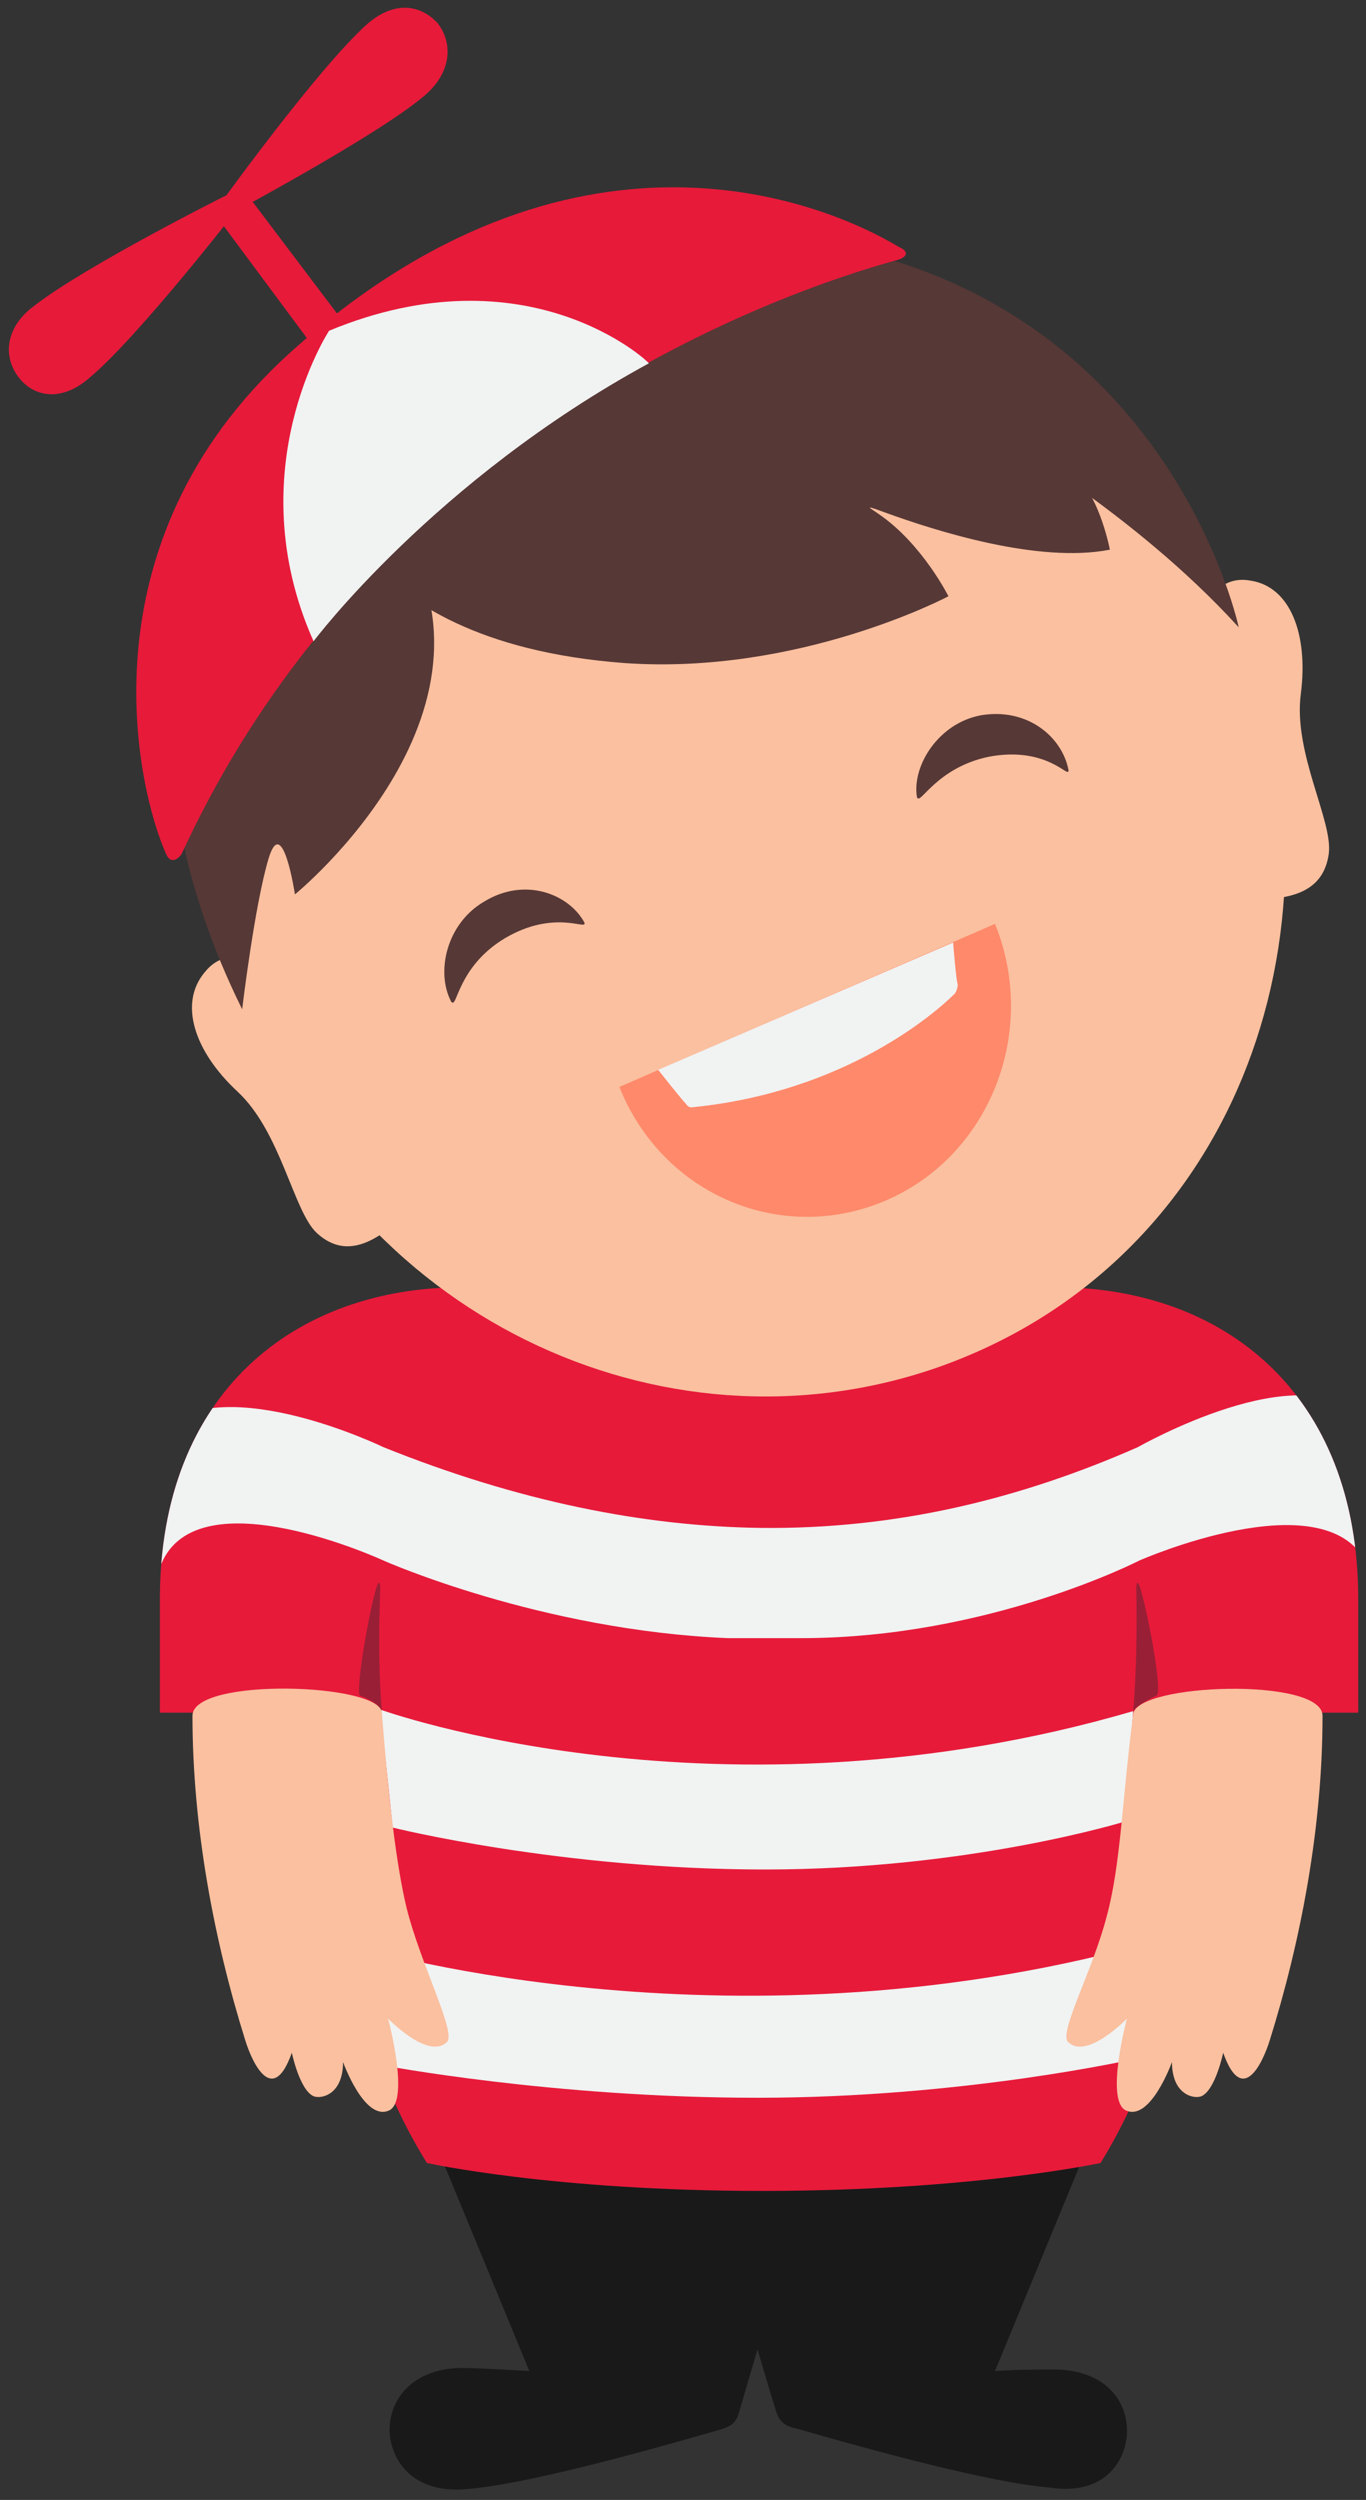 <?xml version="1.0" encoding="utf-8"?>
<!-- Generator: Adobe Illustrator 26.0.2, SVG Export Plug-In . SVG Version: 6.00 Build 0)  -->
<svg version="1.1" id="Layer_1" xmlns="http://www.w3.org/2000/svg" xmlns:xlink="http://www.w3.org/1999/xlink" x="0px" y="0px"
	 viewBox="0 0 88 161" style="enable-background:new 0 0 88 161;" xml:space="preserve">
<rect x="0" y="0" width="88" height="161" fill="#333333" stroke="none"/>
<style type="text/css">
	.st0{fill:#191919;}
	.st1{fill:#E71A3A;}
	.st2{fill:#FAC09F;}
	.st3{fill:#563836;}
	.st4{fill:none;stroke:#563836;stroke-width:7.072631e-02;stroke-linecap:round;stroke-linejoin:round;stroke-miterlimit:10;}
	.st5{fill:#F1F2F2;}
	.st6{fill:#FF896B;}
	.st7{fill:#991F36;}
	.st8{clip-path:url(#SVGID_00000085221624547421655430000010313959624618909336_);fill:#F1F2F2;}
</style>
<desc>Created with Sketch.</desc>
<g>
	<g>
		<g>
			<defs>
				<path id="SVGID_1_" d="M87.5,103c0-13.3-8.7-20.1-19.5-20.1H52.4h-7.1H29.8c-10.8,0-19.5,6.8-19.5,20.1v7.3l12.5,0
					c-0.6,9.1-1.6,18.8,4.7,29c0,0,8.1,1.8,21.6,1.8c13.5,0,21.8-1.8,21.8-1.8c6.3-10.2,6-22.2,4.7-29l11.9,0V103z"/>
			</defs>
			<clipPath id="SVGID_00000041983369168398148120000007535202224138891402_">
				<use xlink:href="#SVGID_1_"  style="overflow:visible;"/>
			</clipPath>
		</g>
	</g>
	<g>
		<g>
			<path class="st0" d="M72.6,156.8L72.6,156.8c0.1-2.2-1.4-4.1-4.5-4.2c-1.1,0-2.5,0-4,0.1l8-19.4H26.1l8,19.4
				c-1.8-0.1-3.4-0.2-4.5-0.2c-3.1,0.1-4.6,2.1-4.5,4.2h0c0,0,0,0,0,0v0h0c0.2,2.2,1.9,3.9,5,3.6c3.7-0.3,11-2.3,16.2-3.8
				c0.7-0.2,1.1-0.4,1.3-1.1c0.2-0.7,1.2-4.1,1.2-4.1s1,3.4,1.2,4c0.2,0.7,0.7,1,1.3,1.1c5.2,1.5,12.6,3.5,16.3,3.8
				C70.7,160.7,72.4,159,72.6,156.8L72.6,156.8L72.6,156.8C72.6,156.8,72.6,156.8,72.6,156.8"/>
			<path class="st1" d="M87.5,103c0-13.3-8.7-20.1-19.5-20.1H52.4h-7.1H29.8c-10.8,0-19.5,6.8-19.5,20.1v7.3l12.5,0
				c-0.6,9.1-1.6,18.8,4.7,29c0,0,8.1,1.8,21.6,1.8c13.5,0,21.8-1.8,21.8-1.8c6.3-10.2,6-22.2,4.7-29l11.9,0V103z"/>
			<polygon class="st1" points="25.8,25.6 23.8,27.2 14,14 15.9,12.5 			"/>
			<path class="st2" d="M80.4,41.3c6.8,19.2-1.1,40.2-20.1,46.8c-17.7,6.1-37.9-3.4-44.6-22.5c-6.8-19.2,2.2-40.1,20.1-46.8
				C53.7,12,73.7,22.1,80.4,41.3"/>
			<path class="st2" d="M17.2,62.3c0,0-2.4-1.7-4,0.3c-1.7,2-0.7,5.1,2.1,7.7c2.8,2.6,3.6,7.7,5.1,9.1c2.6,2.4,5.1-0.9,6.3-1.5
				c1.2-0.6-3.7-10.8-3.7-10.8L17.2,62.3z"/>
			<path class="st2" d="M77.3,39.8c0,0,0.8-2.9,3.3-2.4c2.5,0.4,3.7,3.4,3.2,7.3c-0.5,3.8,2.1,8.2,1.8,10.3
				c-0.5,3.5-4.5,2.7-5.8,3.1c-1.3,0.4-3.9-10.7-3.9-10.7L77.3,39.8z"/>
			<path class="st3" d="M32.5,60.4c3.2-1.9,5.4-0.5,5.1-1c-1-1.8-3.8-2.9-6.4-1.3c-2.4,1.4-3.1,4.5-2.1,6.4
				C29.4,64.9,29.5,62.2,32.5,60.4"/>
			<path class="st4" d="M32.5,60.4c3.2-1.9,5.4-0.5,5.1-1c-1-1.8-3.8-2.9-6.4-1.3c-2.4,1.4-3.1,4.5-2.1,6.4
				C29.4,64.9,29.5,62.2,32.5,60.4z"/>
			<path class="st3" d="M63.7,48.7c3.7-0.7,5.2,1.4,5.1,0.9c-0.4-2.1-2.6-4-5.6-3.5c-2.7,0.5-4.4,3.2-4.1,5.2
				C59.2,51.9,60.3,49.4,63.7,48.7"/>
			<path class="st4" d="M63.7,48.7c3.7-0.7,5.2,1.4,5.1,0.9c-0.4-2.1-2.6-4-5.6-3.5c-2.7,0.5-4.4,3.2-4.1,5.2
				C59.2,51.9,60.3,49.4,63.7,48.7z"/>
			<path class="st3" d="M20.7,29.9c0,0,1,11.4,19.5,12.8c11.3,0.8,20.9-4.3,20.9-4.3s-1.7-3.4-4.5-5.3c-0.4-0.3-1.2-0.7,0.4-0.1
				c3.3,1.2,9.9,3.3,14.5,2.4c0,0-0.8-4.2-2.7-5c-4.8-2.1,3.9,2.2,11,10c0,0-3.9-18.5-23.2-23.9C42,12.3,28.8,19.1,20.7,29.9"/>
			<path class="st3" d="M22.9,27.9C10.1,33.7,7.7,49,15.6,65c0,0,0.8-6.7,1.7-9.7c0.9-3,1.7,2.3,1.7,2.3s15-12.2,6.2-24.3
				C22.5,29.5,22.9,27.9,22.9,27.9"/>
			<path class="st1" d="M57.6,16.8C51.1,18.6,24.4,27.4,11.7,55c-0.2,0.3-0.7,0.7-1,0c-1.8-4-5.7-19.9,8-32.3
				c18.1-16.3,34.2-9.8,39.2-6.8C58.6,16.2,58.5,16.6,57.6,16.8"/>
			<path class="st5" d="M21.2,21.3c0,0-5.9,9-1,20c0,0,7.8-10.4,21.6-17.9C41.8,23.3,34,16,21.2,21.3"/>
			<path class="st1" d="M13,14.8c2-1.1,11.2-6,14.3-8.6c1.8-1.5,1.9-3.4,0.9-4.7l0,0c0,0,0,0,0,0c0,0,0,0,0,0l0,0
				c-1.1-1.2-2.8-1.5-4.6,0.1C20.5,4.4,14.3,12.9,13,14.8C12.9,14.8,12.9,14.9,13,14.8"/>
			<path class="st1" d="M16.8,11.5c-1.4,1.9-7.9,10.2-11,12.8c-1.8,1.6-3.6,1.3-4.6,0l0,0c0,0,0,0,0,0c0,0,0,0,0,0v0
				c-1-1.3-0.9-3.2,1-4.6C5.4,17.2,14.6,12.5,16.8,11.5C16.7,11.5,16.8,11.5,16.8,11.5"/>
			<path class="st6" d="M64.1,59.5c2.8,6.9-0.3,14.9-7,17.8c-6.7,2.9-14.4-0.3-17.2-7.3L64.1,59.5z"/>
			<path class="st5" d="M42.4,68.9l19-8.2c0,0,0.2,2.5,0.3,2.7c0,0.2-0.1,0.5-0.2,0.6c-1.2,1.2-7,6.3-16.8,7.3
				c-0.1,0-0.3,0.1-0.5-0.2C43.9,70.8,42.4,68.9,42.4,68.9"/>
			<path class="st5" d="M24.5,110.1c0,0,21.8,7.9,48.5,0.1l-0.5,7.1c0,0-10,3.1-23.2,3.1c-13.2,0-24-2.7-24-2.7L24.5,110.1z"/>
			<path class="st5" d="M23.5,125.5c0,0,24.2,7.2,51.3-0.6l-1.7,7.7c0,0-11,2.5-24.3,2.5c-13.2,0-24.2-2.1-24.2-2.1L23.5,125.5z"/>
		</g>
		<g>
			<path class="st2" d="M12.4,110.5c0,7.2,1.4,14.5,3.4,20.9c0.5,1.6,1.8,4.2,3,0.8c0,0,0.5,2.4,1.4,2.8c0.5,0.2,1.9-0.1,1.9-2.2
				c0,0,1.4,3.9,3,3.1c1.3-0.7-0.1-5.9-0.1-5.9s2.6,2.7,3.8,1.5c0.6-0.6-1.7-5-2.6-8.6c-0.7-2.9-1.2-7.4-1.6-12.6
				C24.5,108.4,12.4,108,12.4,110.5"/>
			<path class="st2" d="M85.2,110.5c0,7.2-1.4,14.5-3.4,20.9c-0.5,1.6-1.8,4.2-3,0.8c0,0-0.5,2.4-1.4,2.8c-0.5,0.2-1.9-0.1-1.9-2.2
				c0,0-1.4,3.9-3,3.1c-1.3-0.7,0.1-5.9,0.1-5.9s-2.6,2.7-3.8,1.5c-0.6-0.6,1.6-4.6,2.5-8.1c0.9-3.3,1-7.6,1.7-13
				C73.2,108.4,85.2,108,85.2,110.5"/>
			<path class="st7" d="M24.6,110.2c0,0-0.3-2.9-0.1-7.9c0-0.4-0.1-0.6-0.3,0.1c-0.6,2.2-1.3,6.7-1,6.8
				C24.5,109.7,24.6,110.2,24.6,110.2"/>
			<path class="st7" d="M73,110.2c0,0,0.3-2.9,0.2-7.9c0-0.4,0.1-0.6,0.3,0.1c0.6,2.2,1.4,6.7,1,6.8C73.2,109.8,73,110.2,73,110.2"
				/>
		</g>
		<g>
			<defs>
				<path id="SVGID_00000107575107896349628810000010516726374055893378_" d="M87.5,103c0-13.3-8.7-20.1-19.5-20.1H52.4h-7.1H29.8
					c-10.8,0-19.5,6.8-19.5,20.1v7.3l12.5,0c-0.6,9.1-1.6,18.8,4.7,29c0,0,8.1,1.8,21.6,1.8c13.5,0,21.8-1.8,21.8-1.8
					c6.3-10.2,6-22.2,4.7-29l11.9,0V103z"/>
			</defs>
			<clipPath id="SVGID_00000111154403218680869610000013530603690705550523_">
				<use xlink:href="#SVGID_00000107575107896349628810000010516726374055893378_"  style="overflow:visible;"/>
			</clipPath>
			<path style="clip-path:url(#SVGID_00000111154403218680869610000013530603690705550523_);fill:#F1F2F2;" d="M87.6,91.4
				c-3.6-4.3-14.3,1.8-14.3,1.8c-7.5,3.3-15.5,5.3-24.3,5.2c-7.5-0.1-15.6-1.7-24.3-5.2c0,0-10.1-4.9-14.3-1.2
				c-4.8,4.2-2.7,14.8,0,8.7c2.4-5.7,14.3-0.2,14.3-0.2s10.1,4.5,22.2,5c0.3,0,1.1,0,2.1,0c1.1,0,2.3,0,2.6,0c12.1,0,21.8-5,21.8-5
				s11.8-5.2,14.6,0.1C90.9,106.5,91.7,96.3,87.6,91.4"/>
		</g>
	</g>
	<g>
		<g>
			<defs>
				<path id="SVGID_00000075856630743761736510000010539261946937492124_" d="M87.5,103c0-13.3-8.7-20.1-19.5-20.1H52.4h-7.1H29.8
					c-10.8,0-19.5,6.8-19.5,20.1v7.3l12.5,0c-0.6,9.1-1.6,18.8,4.7,29c0,0,8.1,1.8,21.6,1.8c13.5,0,21.8-1.8,21.8-1.8
					c6.3-10.2,6-22.2,4.7-29l11.9,0V103z"/>
			</defs>
			<clipPath id="SVGID_00000118372357088116458720000007185239130007731108_">
				<use xlink:href="#SVGID_00000075856630743761736510000010539261946937492124_"  style="overflow:visible;"/>
			</clipPath>
		</g>
	</g>
</g>
</svg>
